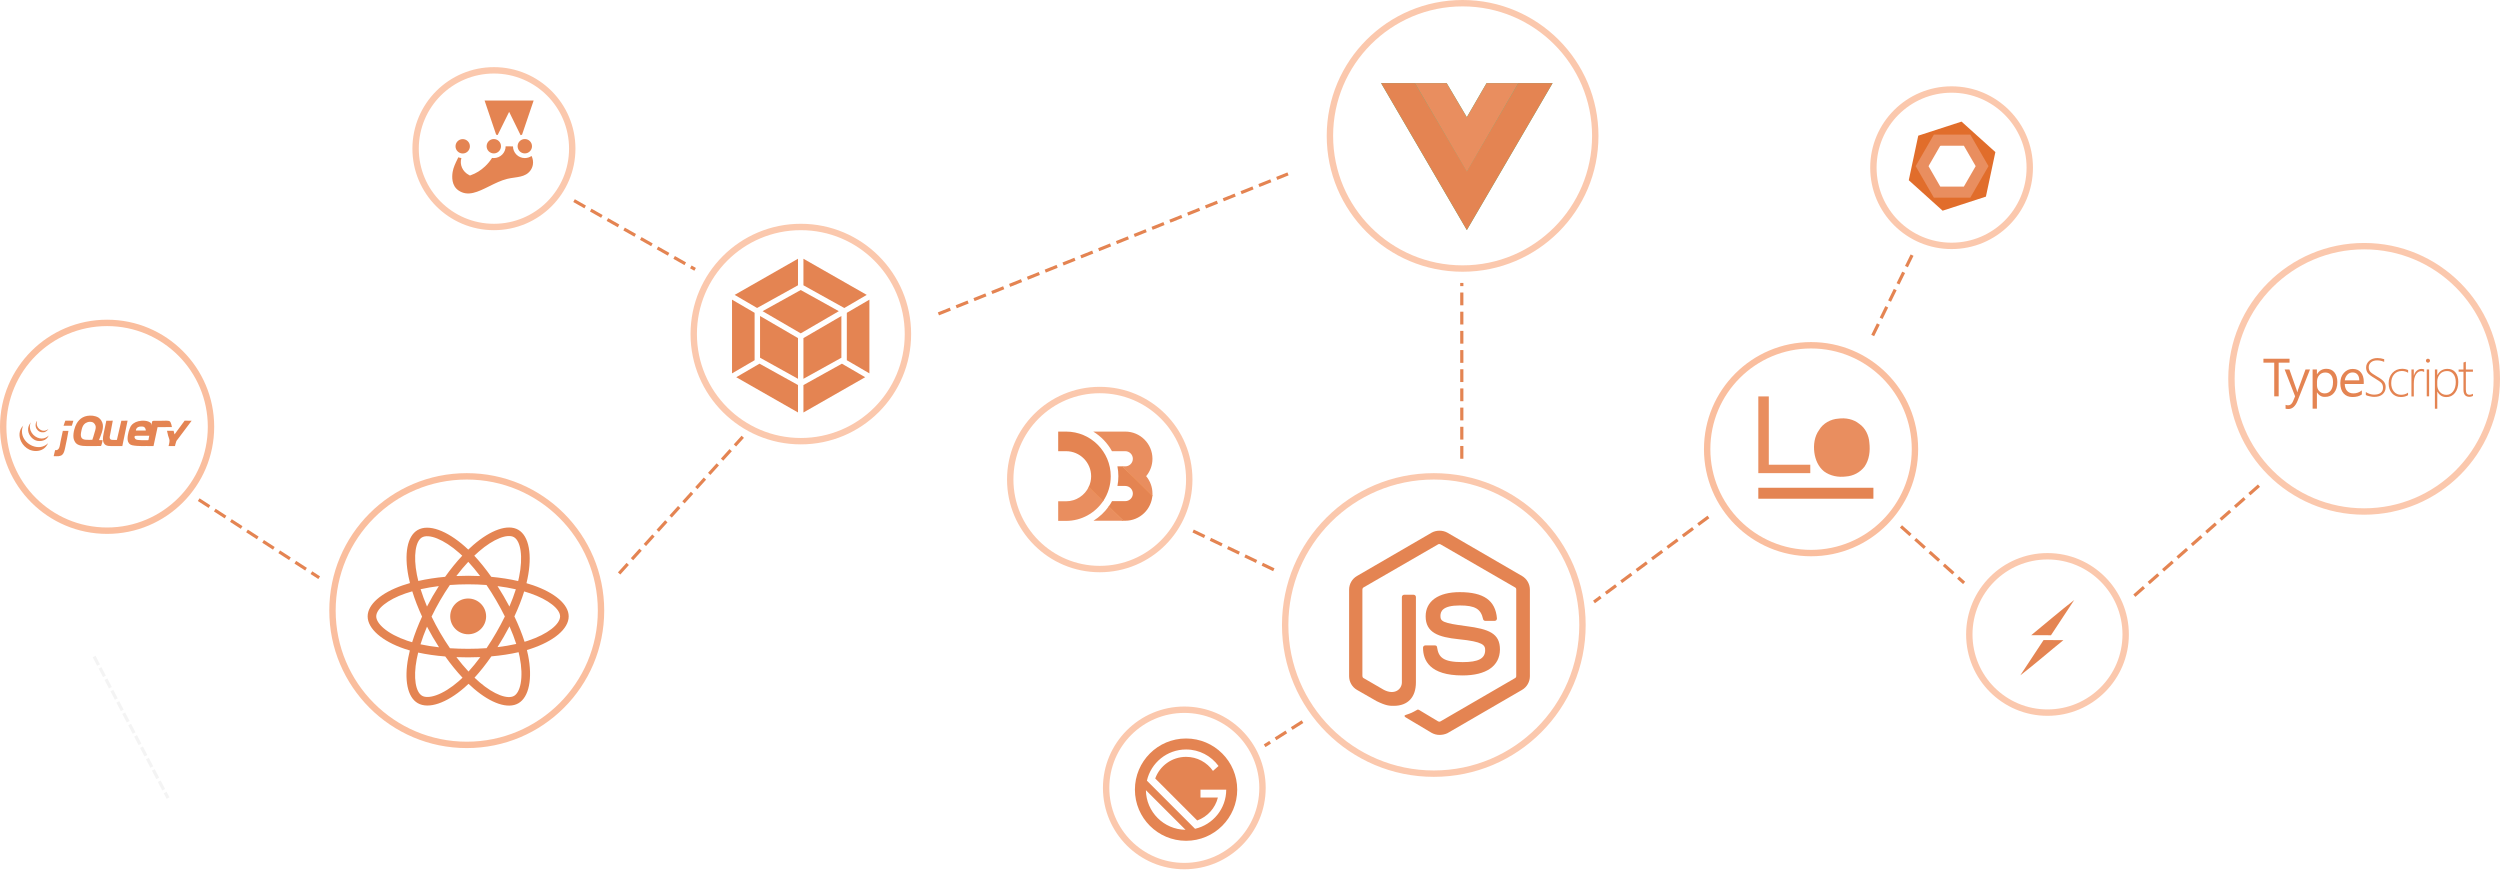 <?xml version="1.0" encoding="UTF-8"?>
<svg width="782px" height="272px" viewBox="0 0 782 272" version="1.1" xmlns="http://www.w3.org/2000/svg" xmlns:xlink="http://www.w3.org/1999/xlink">
    <!-- Generator: Sketch 51 (57462) - http://www.bohemiancoding.com/sketch -->
    <title>Group 21</title>
    <desc>Created with Sketch.</desc>
    <defs>
        <linearGradient x1="-82.637%" y1="-92.82%" x2="103.767%" y2="106.042%" id="linearGradient-1">
            <stop stop-color="#F9A03C" offset="0%"></stop>
            <stop stop-color="#F7974E" offset="100%"></stop>
        </linearGradient>
        <linearGradient x1="-258.924%" y1="-248.97%" x2="97.62%" y2="98.768%" id="linearGradient-2">
            <stop stop-color="#F9A03C" offset="0%"></stop>
            <stop stop-color="#F7974E" offset="100%"></stop>
        </linearGradient>
        <linearGradient x1="-223.163%" y1="-261.968%" x2="94.028%" y2="101.691%" id="linearGradient-3">
            <stop stop-color="#F9A03C" offset="0%"></stop>
            <stop stop-color="#F7974E" offset="100%"></stop>
        </linearGradient>
    </defs>
    <g id="Home-Page" stroke="none" stroke-width="1" fill="none" fill-rule="evenodd">
        <g id="Home-Page---Desktop" transform="translate(-121, -2555)">
            <rect fill="#FFFFFF" x="0" y="0" width="1024" height="3513"></rect>
            <g id="Group-21" transform="translate(122, 2556)">
                <circle id="Oval-9" stroke="#FABE9E" stroke-width="2" cx="145" cy="190" r="42"></circle>
                <circle id="Oval-9" stroke="#FABE9E" stroke-width="2" cx="32.5" cy="132.5" r="32.5"></circle>
                <circle id="Oval-9" stroke="#FBC8AD" stroke-width="2" cx="249.5" cy="103.5" r="33.5"></circle>
                <circle id="Oval-9" stroke="#FBC8AD" stroke-width="2" cx="153.5" cy="45.5" r="24.5"></circle>
                <path d="M28.667,204.808 L51.333,248.192" id="Line-13" stroke="#F4F4F4" stroke-linecap="square" stroke-dasharray="2"></path>
                <g id="download-(30)" transform="translate(114, 164)" fill="#E48452" fill-rule="nonzero">
                    <path d="M51.705,18.058 C51.053,17.835 50.377,17.623 49.681,17.423 C49.795,16.958 49.9,16.499 49.993,16.048 C51.526,8.641 50.524,2.674 47.102,0.709 C43.822,-1.175 38.457,0.789 33.038,5.485 C32.517,5.937 31.994,6.415 31.472,6.916 C31.124,6.584 30.777,6.264 30.43,5.958 C24.751,0.937 19.059,-1.179 15.641,0.791 C12.364,2.68 11.393,8.29 12.772,15.31 C12.906,15.988 13.061,16.68 13.237,17.384 C12.432,17.612 11.654,17.855 10.91,18.113 C4.252,20.425 0,24.047 0,27.805 C0,31.686 4.565,35.578 11.499,37.938 C12.046,38.125 12.614,38.301 13.2,38.468 C13.01,39.229 12.844,39.976 12.706,40.703 C11.39,47.601 12.418,53.079 15.686,54.956 C19.063,56.895 24.729,54.902 30.247,50.099 C30.683,49.719 31.12,49.317 31.559,48.895 C32.127,49.44 32.695,49.956 33.259,50.439 C38.604,55.019 43.882,56.868 47.148,54.986 C50.521,53.041 51.617,47.157 50.194,39.999 C50.085,39.452 49.959,38.893 49.817,38.325 C50.215,38.208 50.605,38.087 50.986,37.961 C58.195,35.583 62.886,31.737 62.886,27.805 C62.886,24.034 58.497,20.387 51.705,18.058 Z M50.141,35.422 C49.797,35.535 49.445,35.645 49.085,35.751 C48.289,33.242 47.215,30.574 45.901,27.818 C47.155,25.127 48.188,22.493 48.961,20.001 C49.604,20.186 50.229,20.381 50.83,20.588 C56.65,22.583 60.199,25.532 60.199,27.805 C60.199,30.226 56.366,33.368 50.141,35.422 Z M47.558,40.518 C48.188,43.684 48.278,46.546 47.861,48.783 C47.486,50.793 46.733,52.134 45.802,52.671 C43.82,53.813 39.582,52.328 35.011,48.411 C34.487,47.962 33.959,47.483 33.43,46.976 C35.202,45.046 36.973,42.802 38.701,40.311 C41.741,40.042 44.613,39.603 47.218,39.003 C47.346,39.519 47.46,40.024 47.558,40.518 Z M21.439,52.473 C19.503,53.154 17.961,53.174 17.029,52.638 C15.045,51.499 14.22,47.101 15.345,41.202 C15.474,40.527 15.627,39.833 15.804,39.123 C18.38,39.691 21.231,40.099 24.279,40.345 C26.019,42.783 27.841,45.024 29.677,46.986 C29.276,47.372 28.876,47.739 28.479,48.085 C26.039,50.209 23.594,51.715 21.439,52.473 Z M12.368,35.407 C9.302,34.363 6.769,33.007 5.034,31.527 C3.474,30.197 2.686,28.876 2.686,27.805 C2.686,25.524 6.1,22.616 11.794,20.639 C12.485,20.399 13.208,20.173 13.959,19.961 C14.746,22.51 15.778,25.175 17.024,27.87 C15.762,30.605 14.715,33.312 13.92,35.891 C13.385,35.738 12.867,35.577 12.368,35.407 Z M15.409,14.796 C14.227,8.782 15.012,4.245 16.987,3.106 C19.091,1.893 23.743,3.623 28.646,7.958 C28.96,8.235 29.274,8.525 29.59,8.825 C27.763,10.779 25.957,13.003 24.233,15.427 C21.275,15.7 18.444,16.138 15.841,16.725 C15.677,16.07 15.532,15.426 15.409,14.796 Z M42.535,21.466 C41.913,20.396 41.274,19.351 40.623,18.334 C42.629,18.587 44.551,18.922 46.357,19.333 C45.815,21.062 45.139,22.871 44.344,24.725 C43.774,23.646 43.17,22.559 42.535,21.466 Z M31.473,10.737 C32.712,12.074 33.953,13.566 35.174,15.186 C33.944,15.128 32.698,15.098 31.443,15.098 C30.199,15.098 28.963,15.127 27.741,15.184 C28.963,13.58 30.214,12.089 31.473,10.737 Z M20.34,21.485 C19.719,22.558 19.126,23.639 18.565,24.723 C17.783,22.875 17.113,21.058 16.567,19.304 C18.361,18.904 20.274,18.577 22.268,18.33 C21.607,19.355 20.963,20.408 20.34,21.484 L20.34,21.485 Z M22.325,37.471 C20.265,37.242 18.323,36.932 16.53,36.543 C17.085,34.757 17.769,32.902 18.568,31.014 C19.131,32.097 19.725,33.179 20.351,34.255 L20.351,34.255 C20.988,35.35 21.648,36.424 22.325,37.471 Z M31.547,45.061 C30.274,43.693 29.004,42.18 27.764,40.552 C28.968,40.599 30.195,40.623 31.443,40.623 C32.725,40.623 33.992,40.594 35.239,40.539 C34.014,42.196 32.778,43.712 31.547,45.061 Z M44.37,30.918 C45.21,32.826 45.919,34.672 46.481,36.427 C44.658,36.841 42.689,37.175 40.615,37.423 C41.268,36.393 41.912,35.33 42.546,34.236 C43.186,33.13 43.795,32.022 44.37,30.918 Z M40.219,32.9 C39.236,34.597 38.226,36.217 37.202,37.747 C35.336,37.88 33.408,37.948 31.443,37.948 C29.486,37.948 27.582,37.887 25.749,37.769 C24.683,36.22 23.652,34.594 22.676,32.914 L22.676,32.914 C21.702,31.239 20.805,29.549 19.993,27.869 C20.805,26.185 21.699,24.493 22.668,22.821 L22.667,22.821 C23.639,21.144 24.661,19.527 25.717,17.987 C27.587,17.846 29.505,17.773 31.443,17.773 L31.443,17.773 C33.39,17.773 35.31,17.847 37.18,17.989 C38.22,19.517 39.235,21.129 40.21,22.807 C41.196,24.503 42.102,26.183 42.921,27.831 C42.104,29.507 41.2,31.205 40.219,32.9 Z M45.761,3.027 C47.866,4.236 48.685,9.113 47.362,15.508 C47.278,15.916 47.183,16.332 47.08,16.753 C44.471,16.154 41.637,15.708 38.671,15.43 C36.943,12.98 35.153,10.753 33.355,8.824 C33.839,8.361 34.321,7.92 34.802,7.503 C39.444,3.48 43.783,1.891 45.761,3.027 Z M31.443,22.213 C34.544,22.213 37.058,24.716 37.058,27.805 C37.058,30.893 34.544,33.397 31.443,33.397 C28.342,33.397 25.827,30.893 25.827,27.805 C25.827,24.716 28.342,22.213 31.443,22.213 Z" id="Shape"></path>
                </g>
                <g id="webpack" transform="translate(225, 76)" fill-rule="nonzero">
                    <polygon id="Shape" fill="#FFFFFF" points="24.5 0.009 49 13.991 49 41.963 24.5 55.945 0 41.963 0 13.991"></polygon>
                    <path d="M44.627,40.993 L25.314,52.027 L25.314,43.446 L37.351,36.759 L44.627,40.993 Z M45.949,39.79 L45.949,16.733 L38.886,20.846 L38.886,35.677 L45.949,39.79 Z M4.299,40.993 L23.612,52.018 L23.612,43.437 L11.575,36.759 L4.299,40.993 Z M2.977,39.79 L2.977,16.733 L10.04,20.846 L10.04,35.677 L2.977,39.79 Z M3.8,15.241 L23.612,3.936 L23.612,12.237 L10.919,19.279 L10.817,19.335 L3.8,15.241 Z M45.117,15.241 L25.314,3.936 L25.314,12.237 L37.998,19.289 L38.1,19.345 L45.117,15.241 Z" id="Shape" fill="#E48452"></path>
                    <path d="M23.612,41.488 L11.742,34.893 L11.742,21.844 L23.612,28.756 L23.612,41.488 Z M25.314,41.488 L37.185,34.903 L37.185,21.844 L25.314,28.756 L25.314,41.488 Z M12.537,20.333 L24.463,13.72 L36.38,20.333 L24.463,27.273 L12.537,20.333 Z" id="Shape" fill="#E48452"></path>
                </g>
                <path d="M61.576,155.568 L98.424,179.432" id="Line-8" stroke="#E48452" stroke-linecap="square" stroke-dasharray="3" fill-rule="nonzero"></path>
                <path d="M193,178 L231,136" id="Line-8" stroke="#E48452" stroke-linecap="square" stroke-dasharray="3" fill-rule="nonzero"></path>
                <path d="M179,62 L216,83" id="Line-8" stroke="#E48452" stroke-linecap="square" stroke-dasharray="3" fill-rule="nonzero"></path>
                <path d="M293,97 L401.426,53.579" id="Line-8" stroke="#E48452" stroke-linecap="square" stroke-dasharray="3" fill-rule="nonzero"></path>
                <path d="M456.25,142 L456.25,88" id="Line-8" stroke="#E48452" stroke-linecap="square" stroke-dasharray="3" fill-rule="nonzero"></path>
                <path d="M533,161 L498,187" id="Line-8" stroke="#E48452" stroke-linecap="square" stroke-dasharray="3" fill-rule="nonzero"></path>
                <path d="M594,164 L613,181" id="Line-8" stroke="#E48452" stroke-linecap="square" stroke-dasharray="3" fill-rule="nonzero"></path>
                <path d="M667,185 L705.5,151" id="Line-8" stroke="#E48452" stroke-linecap="square" stroke-dasharray="3" fill-rule="nonzero"></path>
                <path d="M585,103.5 L597,79" id="Line-8" stroke="#E48452" stroke-linecap="square" stroke-dasharray="3" fill-rule="nonzero"></path>
                <path d="M406,225 L395,232" id="Line-8" stroke="#E48452" stroke-linecap="square" stroke-dasharray="3" fill-rule="nonzero"></path>
                <path d="M397,177 L372,165" id="Line-8" stroke="#E48452" stroke-linecap="square" stroke-dasharray="3" fill-rule="nonzero"></path>
                <circle id="Oval-9" stroke="#FBC8AD" stroke-width="2" cx="343" cy="149" r="28"></circle>
                <circle id="Oval-9" stroke="#FBC8AD" stroke-width="2" cx="447.5" cy="194.5" r="46.5"></circle>
                <circle id="Oval-9" stroke="#FBC8AD" stroke-width="2" cx="456.5" cy="41.5" r="41.5"></circle>
                <g id="download-(14)" transform="translate(5, 129)" fill="#E48452" fill-rule="nonzero">
                    <path d="M51.746,1.59 L53.946,1.602 C53.946,1.602 49.856,7.05 49.522,7.494 C49.413,7.638 49.248,7.793 49.165,7.985 C48.954,8.468 48.737,9.528 48.737,9.528 L46.724,9.538 C46.724,9.538 47.037,8.433 47.024,7.845 C47.013,7.331 46.746,6.817 46.596,6.302 C46.445,5.78 46.239,4.758 46.239,4.758 L48.309,4.758 L48.594,5.881 L51.746,1.59" id="Shape"></path>
                    <path d="M47.094,1.787 C47.519,2.062 47.781,3.577 47.781,3.577 C47.781,3.577 45.553,3.612 44.34,3.612 L43.292,3.612 L42.02,9.538 L40.074,9.538 C40.074,9.538 41.285,3.098 41.571,1.931 C41.664,1.553 42.206,1.617 43.121,1.617 L44.582,1.617 C45.526,1.617 46.629,1.488 47.094,1.787" id="Shape"></path>
                    <path d="M39.59,4.679 C39.59,4.679 39.655,4.309 39.371,3.88 C39.13,3.514 38.906,3.429 38.27,3.409 C36.473,3.354 36.508,4.66 36.508,4.66 L39.59,4.679 Z M41.539,3.184 C41.802,4.115 41.3,6.304 41.3,6.304 C41.3,6.304 38.679,6.261 37.244,6.304 C36.797,6.318 36.263,6.257 36.13,6.461 C35.943,6.746 36.198,7.185 36.415,7.371 C36.664,7.585 37.149,7.609 37.323,7.631 C38.488,7.776 40.927,7.668 40.927,7.668 L40.505,9.503 C40.505,9.503 37.058,9.672 35.335,9.269 C34.994,9.189 34.675,9.029 34.46,8.801 C34.401,8.739 34.35,8.654 34.294,8.58 C34.25,8.522 34.12,8.329 34.062,8.177 C33.668,7.148 34.108,5.176 34.539,4.12 C34.589,3.998 34.652,3.842 34.718,3.71 C34.801,3.546 34.871,3.36 34.937,3.262 C34.981,3.194 35.036,3.15 35.083,3.086 C35.136,3.011 35.198,2.937 35.255,2.872 C35.414,2.691 35.595,2.563 35.812,2.404 C36.53,1.876 37.83,1.467 39.391,1.624 C39.979,1.683 40.867,1.889 41.3,2.482 C41.416,2.64 41.474,2.954 41.539,3.184 Z" id="Shape"></path>
                    <path d="M31.956,1.602 L33.909,1.59 C33.909,1.59 32.821,6.924 32.266,9.525 L30.019,9.525 C28.449,9.525 27.051,9.726 26.456,8.565 C25.879,7.437 26.43,5.583 26.689,4.323 C26.872,3.431 27.257,1.609 27.257,1.609 L29.28,1.59 C29.28,1.59 28.708,4.427 28.47,5.843 C28.385,6.351 28.209,6.829 28.393,7.204 C28.567,7.561 28.811,7.587 29.555,7.604 C29.79,7.61 30.562,7.604 30.562,7.604 L31.956,1.602" id="Shape"></path>
                    <path d="M23.491,5.614 C23.693,4.907 23.987,4.141 23.95,3.504 C23.91,2.823 23.33,2.203 22.957,2.072 C21.831,1.681 20.777,2.228 20.358,2.675 C19.816,3.254 19.633,3.93 19.441,4.861 C19.298,5.551 19.181,6.281 19.441,6.82 C19.901,7.772 21.335,7.564 22.88,7.573 C23.109,6.967 23.299,6.287 23.491,5.614 Z M26.167,2.826 C26.387,4.404 25.542,6.145 24.96,7.66 C25.554,7.713 26.073,7.652 26.111,7.695 C26.15,7.752 25.713,9.503 25.561,9.508 C25.09,9.52 23.531,9.532 22.88,9.532 C20.758,9.532 18.772,9.669 17.759,8.628 C17.348,8.205 17.064,7.48 16.995,6.97 C16.88,6.119 17.024,5.181 17.224,4.408 C17.406,3.711 17.638,3.052 17.989,2.449 C18.881,0.914 20.432,-0.225 23.033,0.038 C23.537,0.089 24.262,0.307 24.714,0.565 C24.746,0.583 24.855,0.669 24.88,0.684 C25.492,1.068 26.049,1.984 26.167,2.826 Z" id="Shape"></path>
                    <path d="M16.954,1.598 C16.798,2.104 16.642,2.679 16.477,3.179 L13.872,3.179 C14.074,2.624 14.228,2.073 14.43,1.59 C15.264,1.59 16.039,1.598 16.954,1.598" id="Shape"></path>
                    <path d="M13.653,4.769 L15.413,4.769 C15.183,6.189 14.727,8.48 14.37,10.075 C14.146,11.073 13.997,11.801 13.392,12.328 C13.338,12.375 13.307,12.353 13.262,12.401 C13.15,12.519 12.634,12.657 12.349,12.691 C11.884,12.747 11.36,12.699 10.789,12.686 C10.938,12.077 11.107,11.347 11.24,10.802 C12.631,10.989 12.666,9.524 12.936,8.113 C13.091,7.297 13.563,5.096 13.653,4.769" id="Shape"></path>
                    <g id="Group" transform="translate(0, 1.59)">
                        <path d="M9.015,7.062 L8.974,7.173 C8.278,8.586 7.044,9.454 5.285,9.492 C4.462,9.51 3.679,9.29 3.167,9.05 C2.062,8.533 1.132,7.572 0.625,6.547 C-0.103,5.076 -0.235,3.031 1.279,1.503 C1.303,1.503 1.096,1.834 1.119,1.834 L1.077,1.975 C-0.014,5.537 3.347,8.589 6.614,8.24 C7.399,8.156 8.401,7.708 9.015,7.062" id="Shape"></path>
                        <path d="M7.038,5.589 C7.86,5.595 8.718,5.195 9.227,4.632 C8.782,5.81 7.494,6.567 5.767,6.326 C4.321,6.124 2.943,4.606 2.802,3.086 C2.698,1.979 3.068,1.319 3.677,0.518 C3.465,0.937 3.386,1.26 3.366,1.466 C3.135,3.86 5.2,5.577 7.038,5.589" id="Shape"></path>
                        <path d="M9.144,2.616 C9.016,2.922 8.281,3.499 7.956,3.571 C6.669,3.857 5.846,3.221 5.414,2.497 C5.35,2.389 5.231,2.093 5.21,2.018 C5.043,1.425 5.12,0.527 5.619,0.062 C5.468,0.504 5.447,1.017 5.526,1.351 C5.574,1.553 5.72,1.905 5.866,2.126 C6.132,2.53 6.301,2.628 6.643,2.842 C6.797,2.939 6.962,3.016 7.033,3.037 C7.357,3.137 8.041,3.399 9.144,2.616" id="Shape"></path>
                    </g>
                </g>
                <circle id="Oval-9" stroke="#FABE9E" stroke-width="2" cx="565.5" cy="139.5" r="32.5"></circle>
                <g id="vuejs-seeklogo.com" transform="translate(431, 25)" fill-rule="nonzero">
                    <polygon id="Shape" fill="#41B883" points="42.921 0 53.651 0 26.825 45.958 0 0 10.596 0 20.521 0 26.825 10.657 32.995 0"></polygon>
                    <polygon id="Shape" fill="#E48452" points="0 0 26.825 45.958 53.651 0 42.921 0 26.825 27.575 10.596 0"></polygon>
                    <polygon id="Shape" fill="#E98E5F" points="10.596 0 26.825 27.708 42.921 0 32.995 0 26.825 10.657 20.521 0"></polygon>
                </g>
                <circle id="Oval-9" stroke="#FBC8AD" stroke-width="2" cx="738.5" cy="117.5" r="41.5"></circle>
                <g id="d3-seeklogo.com" transform="translate(330, 134)" fill-rule="nonzero">
                    <path d="M29.443,20.236 C29.456,20.107 29.465,19.978 29.473,19.848 C29.482,19.693 20.19,10.877 20.19,10.877 L19.968,10.877 C19.968,10.877 29.386,20.811 29.443,20.236 Z" id="Shape" fill="url(#linearGradient-1)"></path>
                    <path d="M9.618,17.178 C9.606,17.205 9.594,17.232 9.581,17.259 C9.568,17.287 9.554,17.315 9.541,17.343 C9.245,17.961 13.687,22.304 14.045,21.777 C14.061,21.753 14.077,21.729 14.094,21.705 C14.112,21.678 14.13,21.651 14.147,21.624 C14.433,21.19 9.745,16.896 9.618,17.178 Z" id="Shape" fill="url(#linearGradient-2)"></path>
                    <path d="M15.896,23.285 C15.884,23.313 15.794,23.464 15.713,23.544 C15.699,23.572 20.05,27.887 20.05,27.887 L20.441,27.887 C20.442,27.887 16.357,23.468 15.896,23.285 Z" id="Shape" fill="url(#linearGradient-3)"></path>
                    <path d="M29.479,19.769 C29.275,24.28 25.544,27.887 20.984,27.887 L20.368,27.887 L15.815,23.401 C16.189,22.873 16.538,22.326 16.848,21.755 L20.984,21.755 C22.293,21.755 23.357,20.691 23.357,19.382 C23.357,18.074 22.293,17.009 20.984,17.009 L18.536,17.009 C18.723,16.023 18.825,15.006 18.825,13.966 C18.825,12.91 18.721,11.879 18.528,10.877 L20.048,10.877 L29.452,20.143 C29.463,20.019 29.472,19.895 29.479,19.769 Z M2.474,0 L0,0 L0,6.132 L2.474,6.132 C6.794,6.132 10.309,9.646 10.309,13.966 C10.309,15.141 10.047,16.257 9.581,17.259 L14.094,21.705 C15.575,19.488 16.441,16.827 16.441,13.966 C16.441,6.265 10.175,0 2.474,0 Z" id="Shape" fill="#E48452"></path>
                    <path d="M20.984,0 L10.968,0 C13.414,1.494 15.44,3.612 16.821,6.132 L20.984,6.132 C22.293,6.132 23.357,7.196 23.357,8.505 C23.357,9.813 22.293,10.877 20.984,10.877 L20.049,10.877 L29.452,20.143 C29.475,19.892 29.488,19.639 29.488,19.382 C29.488,17.315 28.747,15.419 27.515,13.943 C28.747,12.468 29.488,10.571 29.488,8.505 C29.488,3.815 25.674,0 20.984,0 Z" id="Shape" fill="#E98E5F"></path>
                    <path d="M20.368,27.887 L11.04,27.887 C12.917,26.727 14.541,25.196 15.815,23.401 L20.368,27.887 Z M14.094,21.705 L9.581,17.259 C8.335,19.938 5.618,21.801 2.474,21.801 L0,21.801 L0,27.932 L2.474,27.932 C7.314,27.932 11.587,25.456 14.094,21.705 Z" id="Shape" fill="#E98E5F"></path>
                </g>
                <g id="nodejs-seeklogo.com" transform="translate(421, 165)" fill="#E48452" fill-rule="nonzero">
                    <path d="M28.275,63.881 C27.397,63.881 26.577,63.647 25.816,63.236 L18.031,58.599 C16.86,57.954 17.445,57.719 17.796,57.602 C19.377,57.074 19.67,56.956 21.309,56.017 C21.484,55.9 21.719,55.958 21.894,56.076 L27.865,59.656 C28.1,59.773 28.392,59.773 28.568,59.656 L51.926,46.099 C52.16,45.982 52.277,45.747 52.277,45.453 L52.277,18.399 C52.277,18.105 52.16,17.87 51.926,17.753 L28.568,4.255 C28.334,4.137 28.041,4.137 27.865,4.255 L4.508,17.753 C4.273,17.87 4.156,18.164 4.156,18.399 L4.156,45.453 C4.156,45.688 4.273,45.982 4.508,46.099 L10.889,49.796 C14.342,51.557 16.508,49.503 16.508,47.449 L16.508,20.746 C16.508,20.394 16.801,20.042 17.211,20.042 L20.197,20.042 C20.548,20.042 20.899,20.335 20.899,20.746 L20.899,47.449 C20.899,52.085 18.382,54.785 13.991,54.785 C12.645,54.785 11.591,54.785 8.605,53.318 L2.459,49.796 C0.937,48.916 5.68434189e-14,47.273 5.68434189e-14,45.512 L5.68434189e-14,18.457 C5.68434189e-14,16.697 0.937,15.053 2.459,14.173 L25.816,0.616 C27.28,-0.205 29.27,-0.205 30.734,0.616 L54.092,14.173 C55.614,15.053 56.55,16.697 56.55,18.457 L56.55,45.512 C56.55,47.273 55.614,48.916 54.092,49.796 L30.734,63.353 C29.973,63.705 29.095,63.881 28.275,63.881 Z M35.476,45.277 C25.231,45.277 23.124,40.582 23.124,36.592 C23.124,36.239 23.416,35.887 23.826,35.887 L26.87,35.887 C27.221,35.887 27.514,36.122 27.514,36.474 C27.982,39.585 29.329,41.111 35.534,41.111 C40.452,41.111 42.559,39.995 42.559,37.355 C42.559,35.829 41.974,34.714 34.305,33.951 C27.924,33.305 23.943,31.897 23.943,26.791 C23.943,22.037 27.924,19.22 34.598,19.22 C42.091,19.22 45.779,21.802 46.247,27.436 C46.247,27.612 46.189,27.788 46.072,27.965 C45.954,28.082 45.779,28.199 45.603,28.199 L42.559,28.199 C42.266,28.199 41.974,27.965 41.915,27.671 C41.213,24.443 39.398,23.387 34.598,23.387 C29.212,23.387 28.568,25.265 28.568,26.673 C28.568,28.375 29.329,28.904 36.588,29.843 C43.788,30.782 47.184,32.131 47.184,37.178 C47.125,42.343 42.91,45.277 35.476,45.277 Z" id="Shape"></path>
                </g>
                <g id="jest-seeklogo.com" transform="translate(139, 29)" fill-rule="nonzero">
                    <path d="M27.135,15.74 C27.135,14.097 25.802,12.765 24.159,12.765 C24.053,12.765 23.949,12.77 23.846,12.781 L27.933,0.727 L10.565,0.727 L14.646,12.771 C14.586,12.767 14.526,12.765 14.465,12.765 C12.822,12.765 11.49,14.097 11.49,15.74 C11.49,17.069 12.36,18.193 13.562,18.576 C12.927,19.675 12.129,20.665 11.222,21.521 C9.989,22.684 8.578,23.566 7.052,24.109 C5.235,23.176 4.377,21.1 5.151,19.28 C5.239,19.074 5.328,18.866 5.413,18.659 C6.73,18.351 7.71,17.171 7.71,15.762 C7.71,14.118 6.378,12.786 4.735,12.786 C3.091,12.786 1.759,14.118 1.759,15.762 C1.759,16.769 2.261,17.659 3.027,18.198 C2.29,19.875 1.208,21.63 0.871,23.664 C0.466,26.101 0.869,28.689 2.978,30.15 C7.888,33.553 13.218,28.041 18.837,26.655 C20.874,26.153 23.109,26.234 24.904,25.194 C26.251,24.414 27.14,23.121 27.392,21.668 C27.641,20.234 27.278,18.806 26.443,17.648 C26.875,17.131 27.135,16.466 27.135,15.74 Z M17.441,15.751 C17.441,15.747 17.441,15.744 17.441,15.74 C17.441,14.661 16.866,13.716 16.007,13.194 L19.255,6.626 L22.509,13.264 C21.71,13.798 21.183,14.707 21.183,15.74 C21.183,15.762 21.185,15.783 21.185,15.805 L17.441,15.751 Z" id="Shape" fill="#E48452"></path>
                    <path d="M27.861,15.74 C27.861,13.933 26.559,12.425 24.844,12.102 L28.947,0 L9.551,0 L13.66,12.127 C12.005,12.495 10.763,13.975 10.763,15.74 C10.763,17.066 11.463,18.23 12.513,18.884 C12.008,19.637 11.409,20.345 10.723,20.992 C9.635,22.019 8.422,22.797 7.115,23.31 C5.799,22.483 5.242,20.923 5.82,19.564 L5.865,19.458 C5.894,19.392 5.922,19.325 5.95,19.258 C7.396,18.754 8.437,17.377 8.437,15.762 C8.437,13.72 6.776,12.059 4.735,12.059 C2.693,12.059 1.032,13.72 1.032,15.762 C1.032,16.792 1.456,17.725 2.137,18.397 C2.014,18.661 1.884,18.928 1.75,19.203 C1.127,20.483 0.421,21.934 0.153,23.545 C-0.377,26.745 0.479,29.303 2.563,30.748 C3.828,31.624 5.113,31.969 6.406,31.969 C8.84,31.969 11.303,30.746 13.711,29.55 C15.446,28.688 17.239,27.797 19.011,27.36 C19.67,27.198 20.349,27.1 21.067,26.996 C22.491,26.791 23.964,26.579 25.268,25.823 C26.78,24.947 27.815,23.478 28.108,21.793 C28.359,20.346 28.056,18.897 27.319,17.668 C27.663,17.106 27.861,16.446 27.861,15.74 Z M26.408,15.74 C26.408,16.98 25.399,17.989 24.159,17.989 C22.919,17.989 21.91,16.98 21.91,15.74 C21.91,14.5 22.919,13.491 24.159,13.491 C25.399,13.491 26.408,14.5 26.408,15.74 Z M26.919,1.453 L23.296,12.14 C23.139,12.178 22.986,12.226 22.837,12.283 L19.258,4.981 L15.668,12.239 C15.513,12.186 15.353,12.142 15.189,12.109 L11.578,1.453 L26.919,1.453 Z M14.465,13.491 C15.705,13.491 16.714,14.5 16.714,15.74 C16.714,16.98 15.705,17.989 14.465,17.989 C13.225,17.989 12.216,16.98 12.216,15.74 C12.216,14.5 13.225,13.491 14.465,13.491 Z M4.735,13.513 C5.975,13.513 6.984,14.522 6.984,15.762 C6.984,17.002 5.975,18.011 4.735,18.011 C3.495,18.011 2.486,17.002 2.486,15.762 C2.486,14.522 3.495,13.513 4.735,13.513 Z M26.676,21.544 C26.457,22.805 25.678,23.906 24.539,24.565 C23.478,25.18 22.206,25.364 20.859,25.558 C20.138,25.662 19.392,25.769 18.663,25.949 C16.736,26.424 14.87,27.352 13.065,28.248 C9.452,30.042 6.333,31.592 3.391,29.553 C1.237,28.06 1.336,25.297 1.587,23.783 C1.82,22.38 2.449,21.088 3.057,19.839 C3.162,19.623 3.265,19.411 3.365,19.2 C3.667,19.321 3.987,19.403 4.322,19.441 C3.703,21.484 4.676,23.706 6.72,24.755 L7,24.899 L7.296,24.794 C8.911,24.218 10.4,23.295 11.72,22.049 C12.574,21.244 13.308,20.353 13.911,19.401 C14.092,19.428 14.277,19.443 14.465,19.443 C16.507,19.443 18.168,17.782 18.168,15.74 C18.168,14.642 17.687,13.655 16.925,12.976 L19.252,8.271 L21.602,13.066 C20.897,13.741 20.456,14.69 20.456,15.74 C20.456,17.782 22.117,19.443 24.159,19.443 C24.943,19.443 25.671,19.197 26.27,18.779 C26.686,19.631 26.841,20.589 26.676,21.544 Z" id="Shape" fill="#FFFFFF"></path>
                </g>
                <g id="Group-20" transform="translate(615, 173)">
                    <circle id="Oval-9" stroke="#FBC8AD" stroke-width="2" cx="24.455" cy="24.455" r="24.455"></circle>
                    <path d="M32.824,13.674 C30.421,17.367 27.95,21.011 25.546,24.704 C23.485,24.714 21.424,24.714 19.372,24.684 C23.856,21.021 28.243,17.23 32.824,13.674 Z" id="Shape" fill="#E48452" fill-rule="nonzero"></path>
                    <path d="M23.232,26.209 C25.303,26.209 27.364,26.209 29.425,26.239 C24.912,29.883 20.545,33.702 15.953,37.249 C18.357,33.556 20.828,29.902 23.232,26.209 Z" id="Shape" fill="#E48452" fill-rule="nonzero"></path>
                </g>
                <g id="Group-20" transform="translate(585, 27)" stroke="#FBC8AD" stroke-width="2">
                    <circle id="Oval-9" cx="24.455" cy="24.455" r="24.455"></circle>
                </g>
                <g id="Group-20" transform="translate(345, 221)" stroke="#FBC8AD" stroke-width="2">
                    <circle id="Oval-9" cx="24.455" cy="24.455" r="24.455"></circle>
                </g>
                <g id="lodash-seeklogo.com" transform="translate(549, 123)" fill-rule="nonzero">
                    <polygon id="Shape" fill="#E98E5F" points="0 0 3.281 0 3.281 21.366 16.258 21.366 16.258 24 1.61919907e-07 24 1.61919907e-07 4.51638433e-15"></polygon>
                    <path d="M25.072,6.943 C27.337,6.649 29.752,7.091 31.563,8.563 C33.526,9.889 34.583,12.245 34.734,14.454 C35.035,17.104 34.734,19.755 33.224,21.964 C31.865,23.731 29.752,24.909 27.337,25.057 C25.072,25.351 22.506,24.909 20.544,23.437 C18.732,21.964 17.826,19.755 17.525,17.546 C17.223,15.19 17.525,12.539 19.034,10.478 C20.242,8.416 22.657,7.091 25.072,6.943 Z M25.525,9.447 C27.035,9.299 28.695,9.741 29.903,10.772 C30.96,11.95 31.563,13.423 31.714,14.896 C31.865,16.515 31.714,18.283 30.96,19.755 C30.205,21.228 28.846,22.259 27.186,22.553 C25.676,22.848 24.016,22.406 22.959,21.522 C21.751,20.639 20.997,19.313 20.695,17.988 C20.393,16.074 20.544,14.159 21.298,12.392 C22.053,10.772 23.714,9.594 25.525,9.447 L25.525,9.447 Z" id="Shape" fill="#E98E5F"></path>
                    <polygon id="Shape" fill="#E48452" points="0 28.571 36 28.571 36 32 0 32"></polygon>
                </g>
                <g id="gatsby-seeklogo.com" transform="translate(354, 230)" fill="#E48452" fill-rule="nonzero">
                    <path d="M16,0 C7.163,0 0,7.163 0,16 C0,24.837 7.163,32 16,32 C24.837,32 32,24.837 32,16 C32,7.163 24.837,0 16,0 Z M3.438,16.167 L15.833,28.562 C9.027,28.473 3.527,22.973 3.438,16.167 Z M18.812,28.248 L3.752,13.188 C5.029,7.603 10.028,3.436 16,3.436 C20.175,3.436 23.873,5.473 26.158,8.606 L24.418,10.141 C22.565,7.483 19.486,5.744 16,5.744 C11.562,5.744 7.782,8.563 6.354,12.508 L19.492,25.646 C22.683,24.491 25.137,21.797 25.959,18.462 L20.513,18.462 L20.513,16 L26.256,16 L26.256,16 L28.564,16 L28.564,16 C28.564,21.972 24.397,26.971 18.812,28.248 Z" id="Shape"></path>
                </g>
                <g id="eslint-seeklogo.com" transform="translate(596, 37)" fill-rule="nonzero">
                    <path d="M10.65,27.905 L0.064,18.373 L3.029,4.439 L16.569,0.038 L27.155,9.57 L24.19,23.504 L10.65,27.905 Z M5.531,16.6 L11.843,22.276 L19.916,19.647 L21.688,11.342 L15.376,5.655 L7.303,8.296 L5.531,16.6 Z" id="Shape" fill="#E16D2B"></path>
                    <path d="M19.302,23.839 L7.917,23.839 L2.218,13.971 L7.917,4.103 L19.302,4.103 L25.001,13.971 L19.302,23.839 Z M9.92,20.365 L17.298,20.365 L20.993,13.971 L17.298,7.578 L9.92,7.578 L6.237,13.971 L9.92,20.365 Z" id="Shape" fill="#E98E5F"></path>
                </g>
                <g id="typescript-seeklogo.com" transform="translate(707, 111)" fill="#E48452" fill-rule="nonzero">
                    <path d="M8.169,1.451 L4.769,1.451 L4.769,11.983 L3.379,11.983 L3.379,1.451 L0,1.451 L0,0.207 L8.169,0.207 L8.169,1.451 Z M14.575,3.566 L10.698,13.331 C10.014,15.073 9.039,15.943 7.795,15.943 C7.443,15.943 7.153,15.902 6.925,15.84 L6.925,14.637 C7.215,14.741 7.484,14.782 7.713,14.782 C8.397,14.782 8.894,14.368 9.247,13.559 L9.91,11.963 L6.634,3.566 L8.127,3.566 L10.408,10.035 C10.429,10.118 10.491,10.325 10.574,10.677 L10.615,10.677 C10.636,10.553 10.698,10.346 10.781,10.055 L13.165,3.566 L14.575,3.566 Z M16.773,10.76 L16.731,10.76 L16.731,15.84 L15.384,15.84 L15.384,3.566 L16.731,3.566 L16.731,5.038 L16.773,5.038 C17.436,3.918 18.411,3.359 19.675,3.359 C20.753,3.359 21.603,3.732 22.205,4.478 C22.806,5.225 23.117,6.241 23.117,7.505 C23.117,8.915 22.764,10.035 22.08,10.885 C21.396,11.735 20.463,12.149 19.281,12.149 C18.224,12.191 17.374,11.714 16.773,10.76 Z M16.752,7.381 L16.752,8.563 C16.752,9.268 16.98,9.848 17.436,10.325 C17.892,10.802 18.452,11.051 19.157,11.051 C19.966,11.051 20.608,10.74 21.085,10.118 C21.541,9.496 21.769,8.625 21.769,7.505 C21.769,6.572 21.562,5.826 21.127,5.308 C20.691,4.769 20.111,4.52 19.364,4.52 C18.576,4.52 17.955,4.789 17.478,5.328 C16.98,5.867 16.752,6.552 16.752,7.381 Z M31.369,8.106 L25.439,8.106 C25.46,9.039 25.709,9.765 26.185,10.283 C26.662,10.802 27.326,11.051 28.176,11.051 C29.129,11.051 30,10.74 30.788,10.118 L30.788,11.382 C30.042,11.921 29.067,12.191 27.865,12.191 C26.683,12.191 25.75,11.818 25.066,11.051 C24.382,10.283 24.05,9.205 24.05,7.837 C24.05,6.531 24.423,5.453 25.169,4.644 C25.916,3.815 26.828,3.4 27.927,3.4 C29.026,3.4 29.876,3.753 30.477,4.478 C31.078,5.183 31.389,6.178 31.389,7.443 L31.369,8.106 Z M29.979,6.966 C29.979,6.178 29.793,5.577 29.42,5.142 C29.046,4.706 28.528,4.499 27.885,4.499 C27.243,4.499 26.704,4.727 26.268,5.183 C25.833,5.639 25.543,6.241 25.439,6.966 L29.979,6.966 Z M32.032,11.569 L32.032,10.636 C32.882,11.175 33.732,11.444 34.603,11.444 C35.515,11.444 36.22,11.258 36.697,10.864 C37.174,10.47 37.402,9.952 37.402,9.268 C37.402,8.666 37.236,8.189 36.925,7.816 C36.614,7.464 35.909,6.966 34.852,6.344 C33.649,5.639 32.903,5.059 32.592,4.603 C32.281,4.126 32.115,3.587 32.115,2.986 C32.115,2.156 32.447,1.451 33.089,0.871 C33.732,0.29 34.603,0 35.681,0 C36.386,0 37.091,0.124 37.775,0.352 L37.775,1.202 C37.091,0.892 36.344,0.726 35.557,0.726 C34.748,0.726 34.126,0.933 33.649,1.327 C33.172,1.742 32.944,2.239 32.944,2.861 C32.944,3.462 33.11,3.939 33.421,4.292 C33.732,4.644 34.437,5.142 35.494,5.743 C36.593,6.365 37.319,6.925 37.692,7.402 C38.065,7.878 38.231,8.438 38.231,9.081 C38.231,9.993 37.92,10.719 37.298,11.299 C36.676,11.88 35.785,12.149 34.644,12.149 C34.23,12.149 33.774,12.087 33.234,11.963 C32.695,11.838 32.302,11.735 32.032,11.569 Z M45.239,11.61 C44.617,11.983 43.87,12.191 43,12.191 C41.859,12.191 40.926,11.797 40.221,11.009 C39.516,10.221 39.164,9.205 39.164,7.92 C39.164,6.593 39.558,5.494 40.346,4.644 C41.134,3.794 42.15,3.359 43.393,3.359 C44.036,3.359 44.658,3.483 45.259,3.753 L45.259,4.603 C44.658,4.229 43.995,4.043 43.29,4.043 C42.295,4.043 41.507,4.395 40.885,5.1 C40.263,5.805 39.973,6.738 39.973,7.858 C39.973,8.957 40.263,9.827 40.823,10.491 C41.382,11.154 42.129,11.486 43.041,11.486 C43.891,11.486 44.617,11.258 45.239,10.822 L45.239,11.61 Z M50.256,4.354 C50.007,4.167 49.717,4.084 49.365,4.084 C48.701,4.084 48.141,4.437 47.706,5.121 C47.25,5.805 47.042,6.78 47.042,8.044 L47.042,12.004 L46.296,12.004 L46.296,3.566 L47.042,3.566 L47.042,5.432 L47.084,5.432 C47.271,4.789 47.581,4.292 47.996,3.939 C48.411,3.587 48.888,3.4 49.447,3.4 C49.758,3.4 50.049,3.442 50.277,3.545 L50.277,4.354 L50.256,4.354 Z M51.459,1.451 C51.293,1.451 51.148,1.389 51.023,1.265 C50.899,1.14 50.837,0.995 50.837,0.809 C50.837,0.622 50.899,0.477 51.023,0.373 C51.148,0.27 51.293,0.207 51.459,0.207 C51.624,0.207 51.77,0.27 51.915,0.373 C52.039,0.477 52.101,0.622 52.101,0.809 C52.101,0.974 52.039,1.14 51.915,1.265 C51.77,1.389 51.624,1.451 51.459,1.451 Z M51.085,11.983 L51.085,3.566 L51.832,3.566 L51.832,11.983 L51.085,11.983 Z M54.423,10.491 L54.382,10.491 L54.382,15.86 L53.635,15.86 L53.635,3.566 L54.382,3.566 L54.382,5.308 L54.423,5.308 C54.734,4.686 55.149,4.209 55.709,3.877 C56.268,3.545 56.89,3.379 57.554,3.379 C58.632,3.379 59.461,3.753 60.063,4.478 C60.664,5.225 60.954,6.22 60.954,7.484 C60.954,8.894 60.602,10.035 59.917,10.905 C59.233,11.776 58.321,12.212 57.201,12.212 C55.958,12.191 55.025,11.631 54.423,10.491 Z M54.382,7.36 L54.382,8.417 C54.382,9.268 54.651,9.993 55.17,10.594 C55.709,11.196 56.393,11.507 57.264,11.507 C58.114,11.507 58.819,11.133 59.358,10.408 C59.897,9.661 60.166,8.708 60.166,7.505 C60.166,6.448 59.917,5.619 59.42,4.997 C58.922,4.375 58.28,4.064 57.45,4.064 C56.476,4.064 55.709,4.395 55.17,5.059 C54.631,5.722 54.382,6.469 54.382,7.36 Z M65.536,11.859 C65.142,12.046 64.769,12.129 64.437,12.129 C63.193,12.129 62.571,11.382 62.571,9.889 L62.571,4.271 L61.058,4.271 L61.058,3.587 L62.571,3.587 L62.571,1.389 L62.944,1.265 L63.318,1.14 L63.318,3.587 L65.536,3.587 L65.536,4.271 L63.318,4.271 L63.318,9.827 C63.318,10.408 63.401,10.822 63.587,11.092 C63.774,11.362 64.085,11.486 64.52,11.486 C64.831,11.486 65.163,11.382 65.536,11.175 L65.536,11.859 Z" id="Shape"></path>
                </g>
            </g>
        </g>
    </g>
</svg>